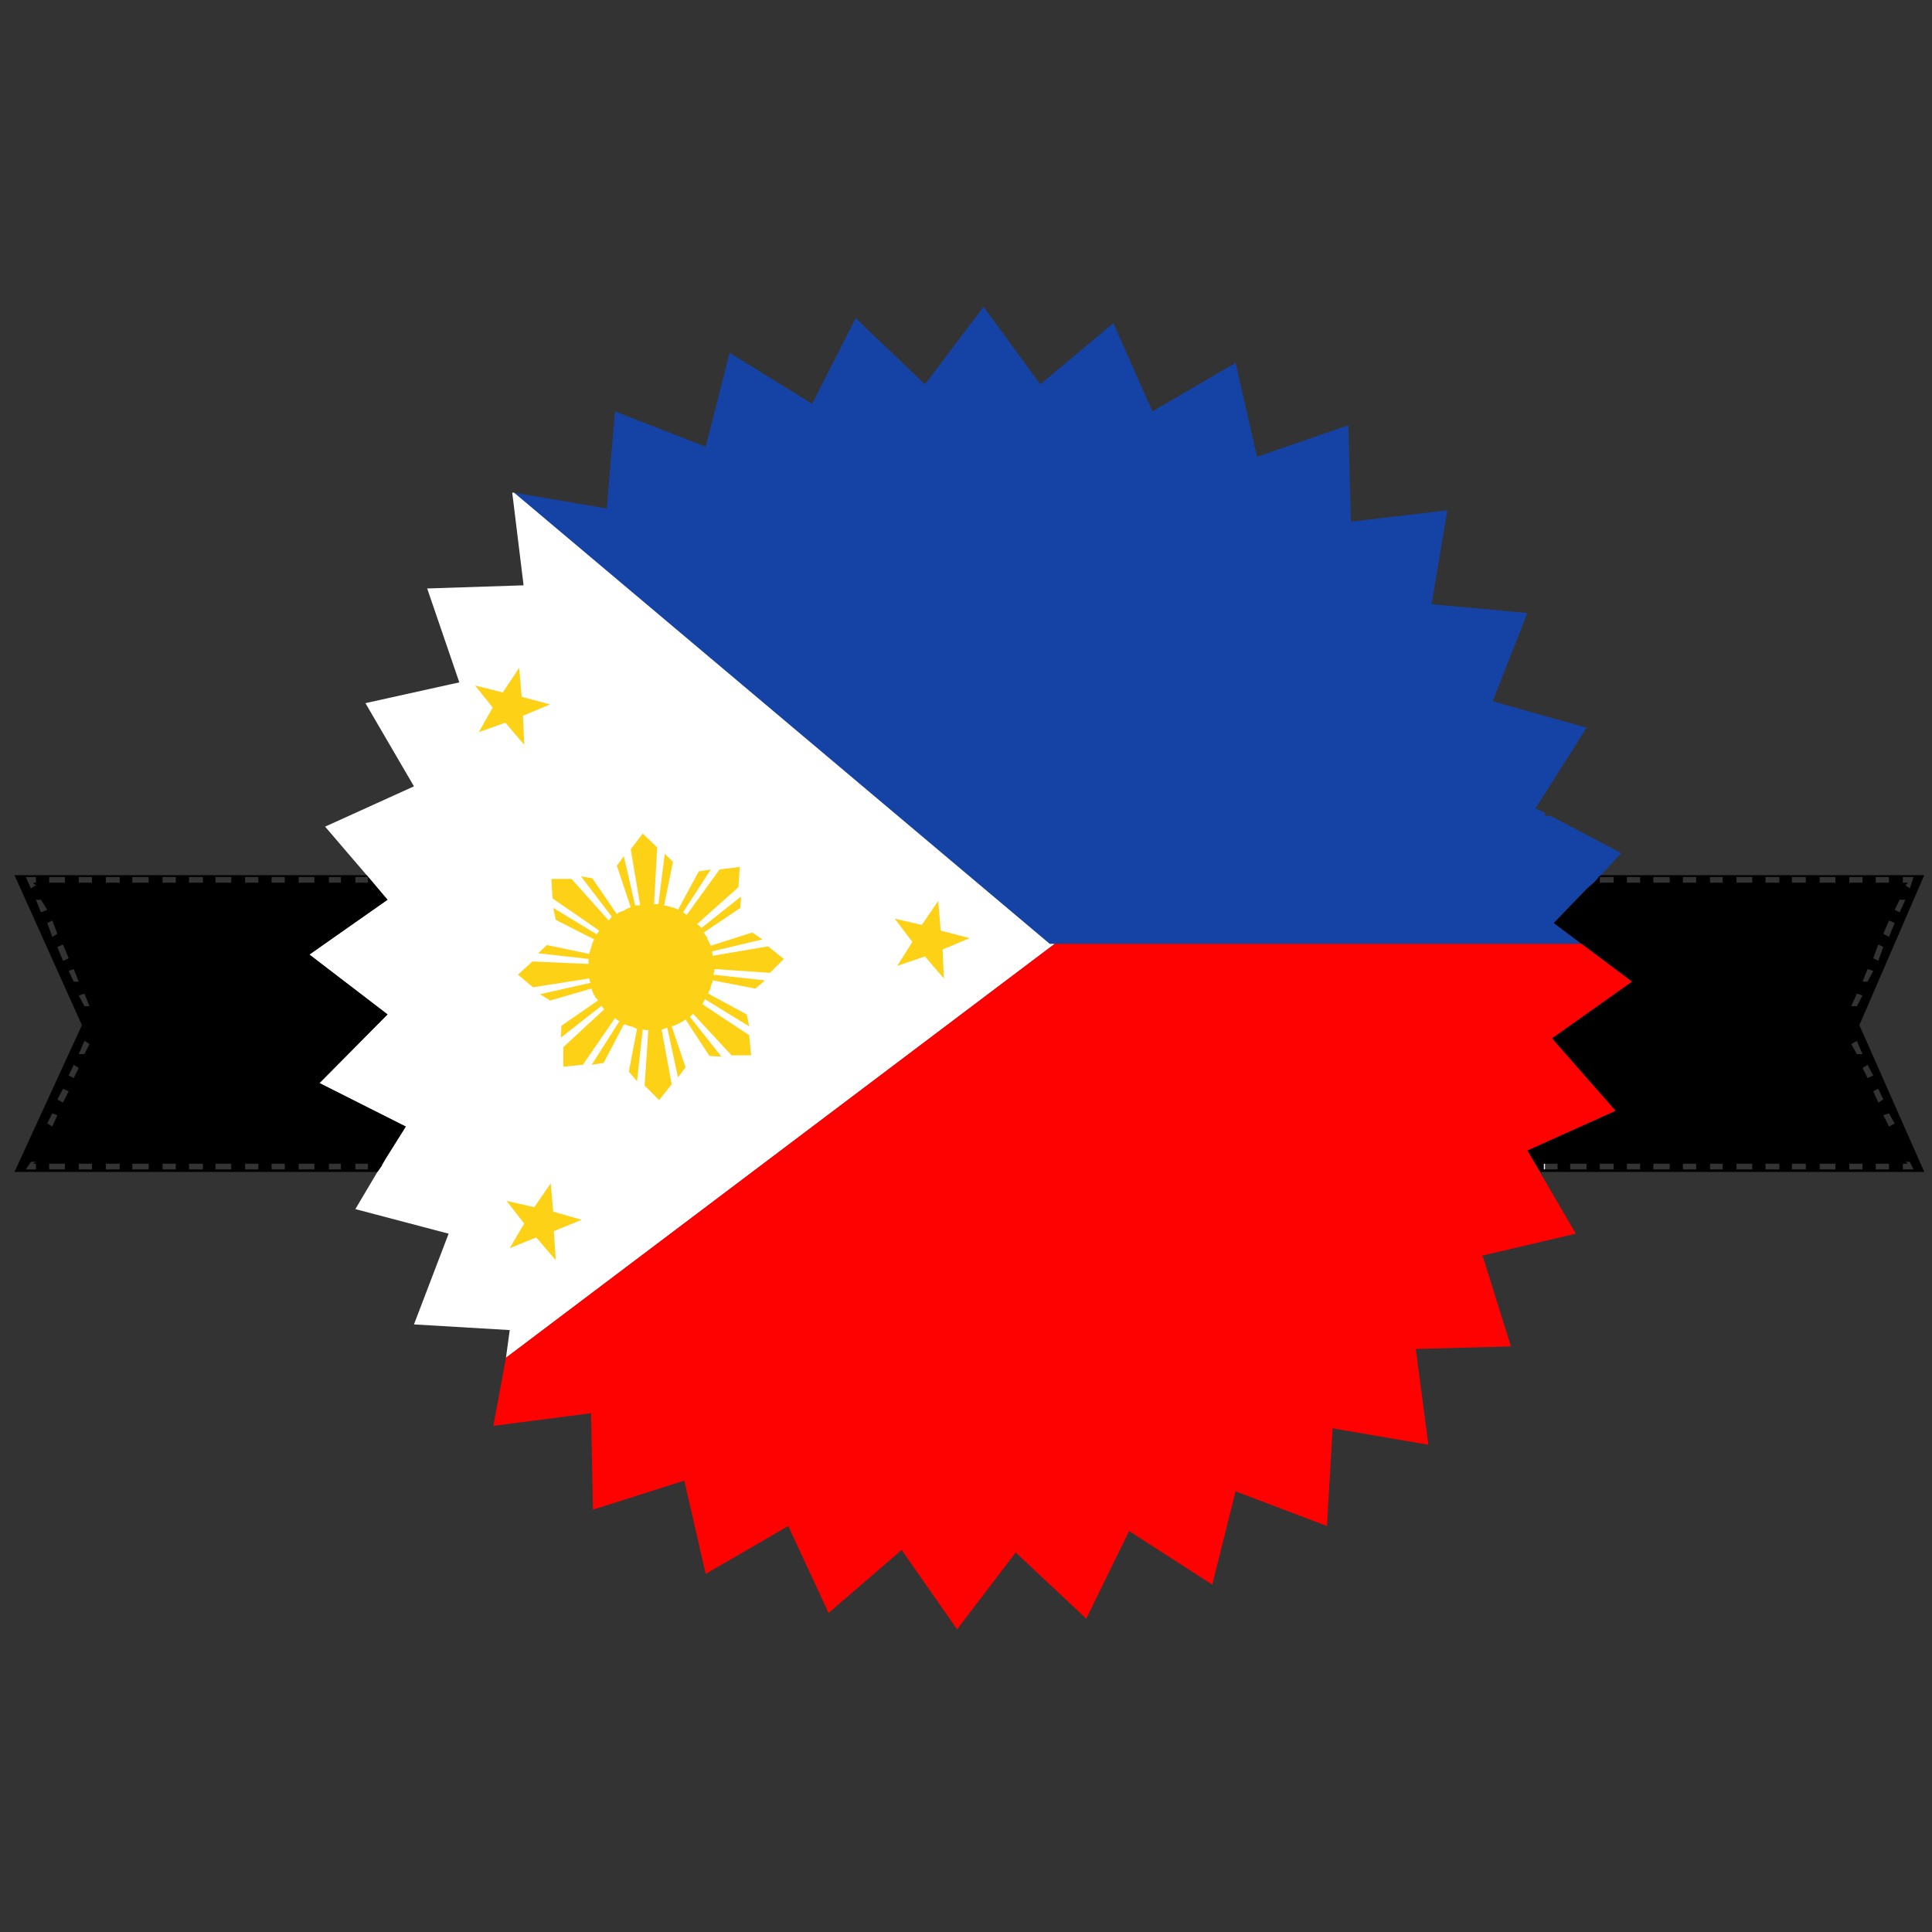 <?xml version="1.0" encoding="utf-8"?>
<!-- Generator: Adobe Illustrator 16.0.0, SVG Export Plug-In . SVG Version: 6.00 Build 0)  -->
<!DOCTYPE svg PUBLIC "-//W3C//DTD SVG 1.1//EN" "http://www.w3.org/Graphics/SVG/1.1/DTD/svg11.dtd">
<svg version="1.1" id="Layer_1" xmlns="http://www.w3.org/2000/svg" xmlns:xlink="http://www.w3.org/1999/xlink" x="0px" y="0px"
	 width="300px" height="300px" viewBox="0 0 300 300" enable-background="new 0 0 300 300" xml:space="preserve">
<rect x="0" y="0" width="300" height="300" fill="#333333" stroke="none"/>
<g>
	<path fill-rule="evenodd" clip-rule="evenodd" fill="#1543A5" d="M245.575,146.559h-81.793H163L79.837,76.506l14.382,2.446
		l1.272-15.067l14.087,5.479l3.719-14.579l12.816,7.925l6.751-13.306l10.762,10.273l9.1-12.034l8.806,12.034l11.349-9.491
		l6.065,13.698l12.916-7.534l3.324,14.579l14.188-4.892l0.392,14.969l14.97-1.761l-2.446,14.578l14.871,1.369l-5.381,13.699
		L246.358,113l-7.925,12.524l1.468,0.684v0.489h0.881l10.957,5.773l-3.13,3.424l-0.392,0.292l-0.098,0.197
		c-0.456,0.522-0.979,1.011-1.566,1.468c-1.761,1.827-3.522,3.652-5.282,5.479L245.575,146.559z"/>
	<path fill-rule="evenodd" clip-rule="evenodd" fill="#FFFFFF" d="M163.782,146.559l-85.218,64.28l0.587-4.306l-14.871-0.881
		l5.381-14.087l-14.481-3.816l3.424-5.773l0.686-0.978l0.586-1.076l3.13-4.989l-13.403-6.752l10.565-10.664l-12.13-9.295
		l12.13-8.511l-3.228-3.816l-6.457-7.535l13.795-6.26l-7.535-12.916l14.579-3.228l-4.99-14.579l14.97-0.489l-1.762-14.382h0.294
		L163,146.559H163.782z M239.901,180.703v0.881h-0.196v-0.881H239.901z"/>
	<path fill-rule="evenodd" clip-rule="evenodd" d="M237.161,178.649l13.697-6.163l-9.881-11.252l12.425-8.805l-7.827-5.871
		l-4.304-3.229c1.76-1.827,3.521-3.652,5.282-5.479c0.588-0.457,1.11-0.946,1.566-1.468l0.098-0.197l0.392-0.292h50.19
		l-10.076,23.285l10.076,22.797h-59.584L237.161,178.649z M59.291,180.998l-0.686,0.978H2.25l10.468-22.797L2.25,135.894h54.692
		l3.228,3.816l-12.13,8.511l12.13,9.295l-10.565,10.664l13.403,6.752l-3.13,4.989l-0.489,0.781h-0.097V180.998z M52.932,137.067
		v-0.881h-1.859v0.881H52.932z M8.904,173.171l-0.784-0.295l-0.783,1.567l0.783,0.489L8.904,173.171z M10.664,169.452l-0.881-0.39
		l-0.879,1.662l0.879,0.489L10.664,169.452z M12.229,165.833l-0.782-0.489l-0.784,1.662l0.784,0.392L12.229,165.833z M13.11,163.681
		l0.783-1.566l-0.783-0.489l-0.881,2.056H13.11z M13.11,156.243h0.783l-0.783-1.956l-0.881,0.294L13.11,156.243z M9.783,146.656
		l-0.879,0.392l0.879,2.151l0.881-0.392L9.783,146.656z M11.447,150.473l-0.784,0.292l0.784,1.665h0.782L11.447,150.473z
		 M8.904,144.992l-0.784-2.054l-0.783,0.392l0.783,2.152L8.904,144.992z M6.358,139.71H5.577l0.781,1.957l0.979-0.392L6.358,139.71z
		 M7.631,136.187v0.881h2.446v-0.881H7.631z M5.088,137.067h0.489v-0.881H4.012l0.782,1.762l0.784-0.489L5.088,137.067z
		 M14.285,137.067v-0.881h-2.056v0.881H14.285z M18.588,137.067v-0.881h-2.152v0.881H18.588z M29.351,136.187v0.881h2.154v-0.881
		H29.351z M27.296,136.187h-2.054v0.881h2.054V136.187z M23.09,137.067v-0.881h-2.545v0.881H23.09z M42.169,136.187v0.881h2.054
		v-0.881H42.169z M40.113,136.187h-2.054v0.881h2.054V136.187z M33.461,137.067h2.446v-0.881h-2.446V137.067z M48.821,137.067
		v-0.881h-2.446v0.881H48.821z M57.137,137.067v-0.881h-1.957v0.881H57.137z M256.729,137.067h2.543v-0.881h-2.543V137.067z
		 M250.566,137.067v-0.881h-2.153v0.881H250.566z M254.675,137.067v-0.881h-2.055v0.881H254.675z M267.491,137.067v-0.881h-1.957
		v0.881H267.491z M263.383,137.067v-0.881h-2.055v0.881H263.383z M272.091,137.067v-0.881h-2.446v0.881H272.091z M278.254,136.187
		v0.881h2.153v-0.881H278.254z M274.146,136.187v0.881h2.151v-0.881H274.146z M4.012,181.584h1.565v-0.881H5.088l0.489-0.292H4.793
		L4.012,181.584z M10.077,181.584v-0.881H7.631v0.881H10.077z M14.285,181.584v-0.881h-2.056v0.881H14.285z M18.588,180.703h-2.152
		v0.881h2.152V180.703z M23.09,181.584v-0.881h-2.545v0.881H23.09z M25.242,181.584h2.054v-0.881h-2.054V181.584z M29.351,181.584
		h2.154v-0.881h-2.154V181.584z M33.461,181.584h2.446v-0.881h-2.446V181.584z M40.113,181.584v-0.881h-2.054v0.881H40.113z
		 M44.223,181.584v-0.881h-2.054v0.881H44.223z M48.821,181.584v-0.881h-2.446v0.881H48.821z M52.932,181.584v-0.881h-1.859v0.881
		H52.932z M57.137,181.584v-0.881h-1.957v0.881H57.137z M294.202,174.443l-0.881-1.567l-0.881,0.295l0.881,1.762L294.202,174.443z
		 M292.44,170.725l-0.781-1.662l-0.784,0.39l0.784,1.762L292.44,170.725z M289.994,165.344l-0.781,0.489l0.781,1.564l0.881-0.392
		L289.994,165.344z M287.451,162.114l0.881,1.566h0.881l-0.881-2.056L287.451,162.114z M289.213,154.581l-0.881-0.294l-0.881,1.956
		h0.881L289.213,154.581z M290.875,150.765l-0.881-0.292l-0.781,1.957h0.781L290.875,150.765z M291.659,146.656l-0.784,2.152
		l0.784,0.392l0.781-2.151L291.659,146.656z M292.44,144.992l0.881,0.489l0.881-2.152l-0.881-0.392L292.44,144.992z
		 M289.213,137.067v-0.881h-2.057v0.881H289.213z M282.559,137.067h2.446v-0.881h-2.446V137.067z M295.864,139.71h-0.881
		l-0.781,1.565l0.781,0.392L295.864,139.71z M296.257,137.067l-0.393,0.392l0.687,0.489l0.587-1.762h-1.665v0.881H296.257z
		 M293.321,136.187h-2.055v0.881h2.055V136.187z M239.901,180.703h-0.196v0.881h0.196h1.957v-0.881H239.901z M243.815,180.703v0.881
		h2.543v-0.881H243.815z M252.62,180.703v0.881h2.055v-0.881H252.62z M250.566,181.584v-0.881h-2.153v0.881H250.566z
		 M256.729,181.584h2.543v-0.881h-2.543V181.584z M261.328,181.584h2.055v-0.881h-2.055V181.584z M265.534,181.584h1.957v-0.881
		h-1.957V181.584z M272.091,181.584v-0.881h-2.446v0.881H272.091z M276.297,180.703h-2.151v0.881h2.151V180.703z M280.407,181.584
		v-0.881h-2.153v0.881H280.407z M282.559,180.703v0.881h2.446v-0.881H282.559z M287.156,181.584h2.057v-0.881h-2.057V181.584z
		 M293.321,181.584v-0.881h-2.055v0.881H293.321z M295.473,180.703v0.881h1.665l-0.587-1.173h-0.687l0.393,0.292H295.473z"/>
	<polygon fill-rule="evenodd" clip-rule="evenodd" fill="#FE0101" points="78.564,210.839 163.782,146.559 245.575,146.559 
		253.402,152.43 240.978,161.234 250.858,172.486 237.161,178.649 244.696,191.565 230.117,194.989 230.313,195.281 
		234.618,209.076 219.845,209.469 221.801,224.341 206.929,221.796 206.05,236.961 191.863,231.58 188.241,246.061 175.328,237.744 
		168.674,251.345 157.717,241.071 148.617,253.007 140.008,240.68 128.657,250.463 122.397,236.961 109.579,244.398 
		106.254,229.917 92.067,234.417 91.773,219.449 76.608,221.406 	"/>
	<path fill-rule="evenodd" clip-rule="evenodd" fill="#FCD116" d="M114.667,137.753l-6.457,5.771
		c0.325,0.132,0.554,0.327,0.684,0.589l6.165-4.892l-0.099,1.76l-5.674,3.816c0.13,0.262,0.327,0.554,0.587,0.881v0.195
		c0.195,0.327,0.359,0.653,0.489,0.979l6.457-2.054l1.565,1.076l-7.827,1.859c0.065,0.262,0.099,0.489,0.099,0.684l8.609-1.468
		l2.446,1.957l-2.151,2.154l-8.611-0.587c0,0.26-0.065,0.554-0.195,0.879l8.022,0.881l-1.467,1.272l-6.652-1.272v0.197l-0.294,0.684
		c0,0.13,0,0.228,0,0.295c-0.195,0.324-0.327,0.619-0.392,0.879l5.968,3.229l0.392,1.859l-6.849-4.208
		c-0.13,0.13-0.26,0.392-0.392,0.783l7.241,4.795l0.294,3.13h-3.032l-5.97-6.457c-0.13,0.13-0.292,0.292-0.489,0.489l4.892,6.162
		l-1.857-0.097l-3.719-5.674c-0.327,0.26-0.652,0.457-0.979,0.587c-0.327,0.194-0.718,0.359-1.173,0.489l2.152,6.359l-1.173,1.564
		l-1.665-7.729c-0.327,0.13-0.619,0.229-0.881,0.295l1.567,8.511l-1.957,2.446l-2.251-2.249l0.587-8.611
		c-0.327,0-0.619-0.032-0.881-0.097l-0.879,8.021l-1.273-1.468l1.273-6.651c-0.262-0.132-0.554-0.262-0.881-0.392
		c-0.065,0.064-0.097,0.064-0.097,0c-0.327-0.065-0.621-0.165-0.881-0.295c-0.065,0-0.132,0-0.197,0l-3.13,5.968l-1.859,0.295
		l4.305-6.752c-0.26-0.194-0.489-0.359-0.684-0.489l-4.991,7.241l-3.033,0.294v-3.034l6.36-5.871c-0.13-0.13-0.26-0.292-0.392-0.489
		v-0.097l-6.359,4.989l0.1-1.857l5.673-3.914l-0.098-0.196c-0.065-0.065-0.162-0.163-0.294-0.293
		c-0.065-0.066-0.098-0.164-0.098-0.294h-0.098c-0.195-0.392-0.327-0.751-0.392-1.076l-6.457,1.859l-1.565-0.979l7.827-1.762
		c-0.065-0.262-0.132-0.489-0.197-0.684l-8.706,1.368l-2.349-1.957l2.249-2.054l8.708,0.392c0-0.195,0-0.457,0-0.783l-7.827-0.879
		l1.37-1.272l6.555,1.37c0.132-0.392,0.262-0.816,0.392-1.272c0.065-0.325,0.197-0.652,0.392-0.979l-5.968-3.033l-0.392-1.859
		l6.751,4.11c0.13-0.197,0.26-0.392,0.392-0.588l-7.24-4.989l-0.197-3.033h3.132l5.773,6.457c0.13-0.195,0.292-0.392,0.489-0.587
		l-4.795-6.262l1.76,0.294l3.816,5.576c0.065-0.065,0.132-0.13,0.197-0.195c0.195-0.13,0.455-0.229,0.782-0.294
		c0.327-0.26,0.718-0.457,1.175-0.586l-2.154-6.457l1.076-1.468l1.762,7.63c0.195,0,0.424,0,0.684,0h0.099l-1.467-8.706l1.857-2.446
		l2.251,2.152l-0.489,8.806c0.26,0,0.489,0,0.684,0l0.979-7.827l1.272,1.272l-1.37,6.75c0.457,0.067,0.849,0.164,1.175,0.294
		c0.39,0.065,0.717,0.195,0.979,0.392l3.228-5.968l1.859-0.294l-4.306,6.654c0.262,0.195,0.457,0.325,0.587,0.39l5.089-7.043
		l3.13-0.392L114.667,137.753z M150.573,145.678l-4.206,1.76l0.195,4.502l-2.935-3.425l-4.305,1.468l2.349-3.719l-2.74-3.619
		l4.208,0.979l2.543-3.719l0.392,4.598L150.573,145.678z M81.01,108.205l4.403,1.175l-4.208,1.76l0.197,4.5l-2.936-3.424
		l-4.11,1.468l2.154-3.814l-2.74-3.424l4.305,1.076l2.543-3.816L81.01,108.205z M81.402,189.998l-2.74-3.521l4.305,0.979
		l2.543-3.717l0.392,4.402l4.403,1.271L86,191.173l0.294,4.501l-3.032-3.522l-4.11,1.663L81.402,189.998z"/>
</g>
</svg>
